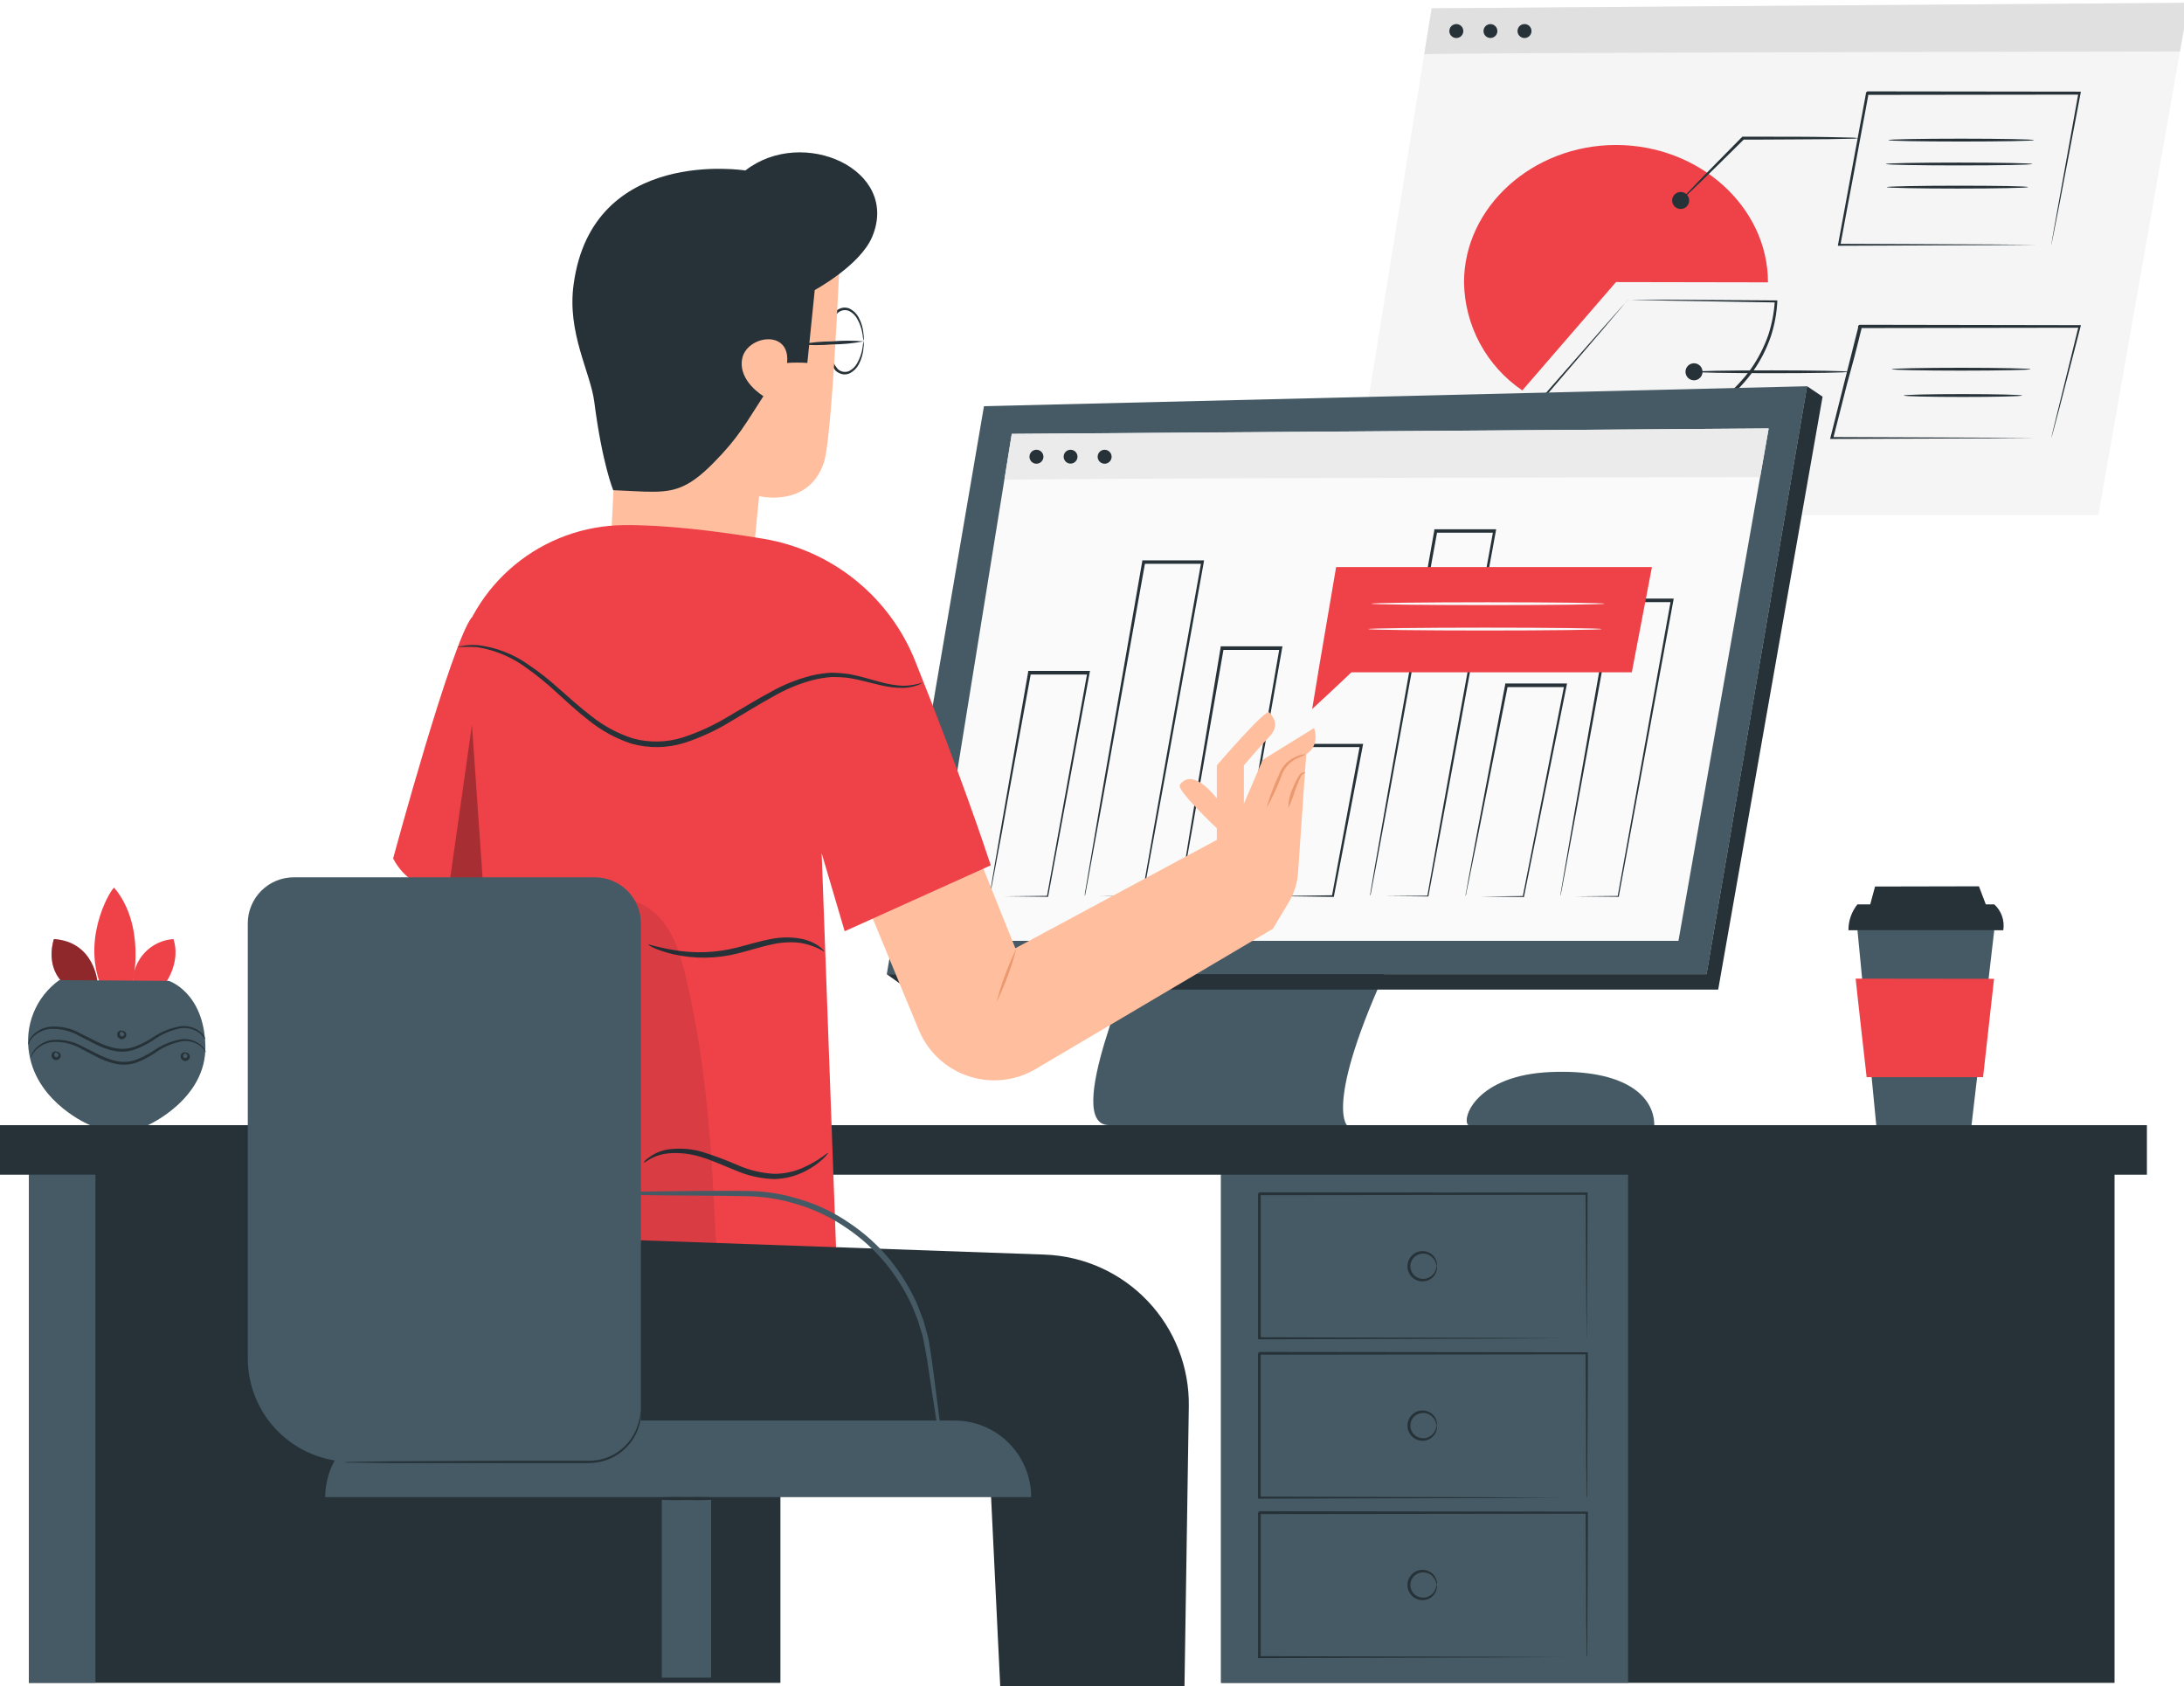 <?xml version="1.0" encoding="UTF-8" standalone="no" ?>
<!DOCTYPE svg PUBLIC "-//W3C//DTD SVG 1.1//EN" "http://www.w3.org/Graphics/SVG/1.1/DTD/svg11.dtd">
<svg xmlns="http://www.w3.org/2000/svg" xmlns:xlink="http://www.w3.org/1999/xlink" version="1.1" width="452" height="349" viewBox="0 0 452 349" xml:space="preserve">
<desc>Created with Fabric.js 3.6.3</desc>
<defs>
</defs>
<g transform="matrix(1 0 0 1 226.5 135)"  >
<g style=""   >
		<g transform="matrix(1 0 0 1 96.46 92.93)"  >
<path style="stroke: none; stroke-width: 1; stroke-dasharray: none; stroke-linecap: butt; stroke-dashoffset: 0; stroke-linejoin: miter; stroke-miterlimit: 4; fill: rgb(69,90,100); fill-rule: nonzero; opacity: 1;"  transform=" translate(-322.96, -307.94)" d="M 303.834 312.856 C 302.469 311.343 305.687 302.508 320.959 301.883 C 336.23 301.257 342.348 306.818 342.37 312.856 C 342.382 315.528 303.834 312.856 303.834 312.856 Z" stroke-linecap="round" />
</g>
		<g transform="matrix(1 0 0 1 139.64 -81.4)"  >
<path style="stroke: none; stroke-width: 1; stroke-dasharray: none; stroke-linecap: butt; stroke-dashoffset: 0; stroke-linejoin: miter; stroke-miterlimit: 4; fill: rgb(245,245,245); fill-rule: nonzero; opacity: 1;"  transform=" translate(-366.14, -133.6)" d="M 296.295 81.706 L 279.329 186.626 H 434.271 L 452.942 80.58 L 296.295 81.706 Z" stroke-linecap="round" />
</g>
		<g transform="matrix(1 0 0 1 147.35 -129.08)"  >
<path style="stroke: none; stroke-width: 1; stroke-dasharray: none; stroke-linecap: butt; stroke-dashoffset: 0; stroke-linejoin: miter; stroke-miterlimit: 4; fill: rgb(224,224,224); fill-rule: nonzero; opacity: 1;"  transform=" translate(-373.85, -85.92)" d="M 294.748 91.246 C 294.817 90.882 451.168 90.654 451.168 90.654 L 452.942 80.58 L 296.295 81.717 L 294.748 91.269" stroke-linecap="round" />
</g>
		<g transform="matrix(1 0 0 1 74.9 -128.57)"  >
<path style="stroke: none; stroke-width: 1; stroke-dasharray: none; stroke-linecap: butt; stroke-dashoffset: 0; stroke-linejoin: miter; stroke-miterlimit: 4; fill: rgb(38,50,56); fill-rule: nonzero; opacity: 1;"  transform=" translate(-301.4, -86.44)" d="M 302.845 86.424 C 302.847 86.711 302.764 86.991 302.607 87.23 C 302.45 87.469 302.225 87.656 301.961 87.767 C 301.697 87.878 301.407 87.908 301.126 87.854 C 300.845 87.799 300.587 87.662 300.383 87.461 C 300.18 87.26 300.042 87.002 299.985 86.722 C 299.928 86.441 299.956 86.15 300.065 85.886 C 300.174 85.621 300.359 85.395 300.597 85.236 C 300.835 85.077 301.114 84.992 301.401 84.992 C 301.59 84.99 301.777 85.026 301.952 85.097 C 302.127 85.169 302.287 85.274 302.421 85.407 C 302.555 85.54 302.662 85.699 302.734 85.874 C 302.807 86.048 302.845 86.235 302.845 86.424 Z" stroke-linecap="round" />
</g>
		<g transform="matrix(1 0 0 1 81.96 -128.58)"  >
<path style="stroke: none; stroke-width: 1; stroke-dasharray: none; stroke-linecap: butt; stroke-dashoffset: 0; stroke-linejoin: miter; stroke-miterlimit: 4; fill: rgb(38,50,56); fill-rule: nonzero; opacity: 1;"  transform=" translate(-308.46, -86.42)" d="M 309.895 86.424 C 309.895 86.708 309.811 86.985 309.653 87.221 C 309.496 87.456 309.272 87.64 309.01 87.748 C 308.748 87.857 308.46 87.885 308.182 87.83 C 307.904 87.774 307.649 87.638 307.449 87.438 C 307.248 87.237 307.112 86.982 307.057 86.704 C 307.001 86.426 307.03 86.138 307.138 85.876 C 307.247 85.614 307.43 85.391 307.666 85.233 C 307.902 85.076 308.179 84.992 308.462 84.992 C 308.842 84.992 309.206 85.143 309.475 85.411 C 309.744 85.68 309.895 86.044 309.895 86.424 Z" stroke-linecap="round" />
</g>
		<g transform="matrix(1 0 0 1 89.01 -128.57)"  >
<path style="stroke: none; stroke-width: 1; stroke-dasharray: none; stroke-linecap: butt; stroke-dashoffset: 0; stroke-linejoin: miter; stroke-miterlimit: 4; fill: rgb(38,50,56); fill-rule: nonzero; opacity: 1;"  transform=" translate(-315.51, -86.44)" d="M 316.956 86.424 C 316.958 86.711 316.876 86.991 316.718 87.23 C 316.561 87.469 316.336 87.656 316.073 87.767 C 315.809 87.878 315.518 87.908 315.237 87.854 C 314.956 87.799 314.698 87.662 314.495 87.461 C 314.292 87.26 314.153 87.002 314.096 86.722 C 314.04 86.441 314.068 86.15 314.177 85.886 C 314.286 85.621 314.471 85.395 314.708 85.236 C 314.946 85.077 315.226 84.992 315.512 84.992 C 315.701 84.99 315.889 85.026 316.064 85.097 C 316.239 85.169 316.398 85.274 316.532 85.407 C 316.667 85.54 316.773 85.699 316.846 85.874 C 316.919 86.048 316.956 86.235 316.956 86.424 Z" stroke-linecap="round" />
</g>
		<g transform="matrix(1 0 0 1 107.95 -79.59)"  >
<path style="stroke: none; stroke-width: 1; stroke-dasharray: none; stroke-linecap: butt; stroke-dashoffset: 0; stroke-linejoin: miter; stroke-miterlimit: 4; fill: rgb(238,66,72); fill-rule: nonzero; opacity: 1;"  transform=" translate(-334.46, -135.41)" d="M 334.456 138.379 L 315.068 160.802 C 311.408 158.319 308.4 154.989 306.299 151.095 C 304.199 147.202 303.069 142.859 303.004 138.436 C 303.004 122.846 317.206 110.008 334.456 110.008 C 351.706 110.008 365.908 122.835 365.908 138.436 L 334.456 138.379 Z" stroke-linecap="round" />
</g>
		<g transform="matrix(1 0 0 1 116.12 -58.96)"  >
<path style="stroke: none; stroke-width: 1; stroke-dasharray: none; stroke-linecap: butt; stroke-dashoffset: 0; stroke-linejoin: miter; stroke-miterlimit: 4; fill: rgb(38,50,56); fill-rule: nonzero; opacity: 1;"  transform=" translate(-342.62, -156.04)" d="M 336.946 141.938 C 336.852 142.097 336.741 142.245 336.617 142.381 L 335.605 143.587 L 331.761 148.135 C 328.418 152.047 323.665 157.573 317.968 164.225 V 163.861 C 322.263 166.818 327.226 168.662 332.409 169.228 C 338.261 169.903 344.188 169.008 349.58 166.636 C 354.726 164.4 359.17 160.813 362.44 156.254 C 363.914 154.128 365.095 151.814 365.954 149.374 C 366.703 147.095 367.158 144.73 367.307 142.336 L 367.557 142.597 L 345.384 142.222 L 339.152 142.086 L 337.504 142.029 C 337.311 142.047 337.116 142.047 336.924 142.029 C 337.105 142.011 337.288 142.011 337.469 142.029 H 339.095 H 345.293 L 367.557 142.177 H 367.83 V 142.45 C 367.701 144.897 367.25 147.317 366.488 149.647 C 365.625 152.14 364.427 154.504 362.929 156.675 C 359.599 161.355 355.048 165.033 349.773 167.307 C 344.281 169.709 338.25 170.612 332.296 169.922 C 327.024 169.324 321.983 167.425 317.627 164.396 L 317.4 164.236 L 317.581 164.02 L 331.613 148.021 L 335.536 143.587 L 336.582 142.45 C 336.689 142.269 336.81 142.097 336.946 141.938 Z" stroke-linecap="round" />
</g>
		<g transform="matrix(1 0 0 1 121.33 -93.51)"  >
<path style="stroke: none; stroke-width: 1; stroke-dasharray: none; stroke-linecap: butt; stroke-dashoffset: 0; stroke-linejoin: miter; stroke-miterlimit: 4; fill: rgb(38,50,56); fill-rule: nonzero; opacity: 1;"  transform=" translate(-347.83, -121.49)" d="M 347.828 123.255 C 348.802 123.255 349.591 122.466 349.591 121.493 C 349.591 120.519 348.802 119.73 347.828 119.73 C 346.855 119.73 346.066 120.519 346.066 121.493 C 346.066 122.466 346.855 123.255 347.828 123.255 Z" stroke-linecap="round" />
</g>
		<g transform="matrix(1 0 0 1 139.72 -100.11)"  >
<path style="stroke: none; stroke-width: 1; stroke-dasharray: none; stroke-linecap: butt; stroke-dashoffset: 0; stroke-linejoin: miter; stroke-miterlimit: 4; fill: rgb(38,50,56); fill-rule: nonzero; opacity: 1;"  transform=" translate(-366.21, -114.89)" d="M 384.602 108.598 C 384.053 108.683 383.498 108.721 382.942 108.712 L 378.394 108.803 C 374.584 108.803 369.297 108.894 363.509 108.894 H 360.735 L 360.939 108.814 C 357.289 112.453 354.037 115.637 351.683 117.911 L 348.897 120.572 C 348.579 120.917 348.22 121.223 347.828 121.481 C 348.104 121.103 348.413 120.749 348.749 120.424 C 349.443 119.685 350.341 118.752 351.41 117.638 C 353.684 115.284 356.891 112.032 360.507 108.371 L 360.587 108.291 H 363.577 C 369.388 108.291 374.653 108.291 378.462 108.371 L 383.01 108.473 C 383.544 108.464 384.077 108.506 384.602 108.598 Z" stroke-linecap="round" />
</g>
		<g transform="matrix(1 0 0 1 179.01 -100.11)"  >
<path style="stroke: none; stroke-width: 1; stroke-dasharray: none; stroke-linecap: butt; stroke-dashoffset: 0; stroke-linejoin: miter; stroke-miterlimit: 4; fill: rgb(38,50,56); fill-rule: nonzero; opacity: 1;"  transform=" translate(-405.51, -114.89)" d="M 424.537 130.749 C 424.545 130.546 424.571 130.344 424.617 130.146 C 424.685 129.737 424.776 129.18 424.901 128.463 L 426.038 122.107 L 430.143 99.296 L 430.382 99.581 L 386.342 99.638 L 386.626 99.399 V 99.513 V 99.649 V 99.91 L 386.524 100.434 L 386.331 101.491 L 385.944 103.583 C 385.682 104.971 385.432 106.347 385.171 107.711 C 384.67 110.44 384.174 113.124 383.681 115.762 C 382.692 121.015 381.748 125.996 380.873 130.783 L 380.6 130.464 L 412.325 130.59 L 421.422 130.669 H 423.844 H 424.469 H 424.696 H 424.503 H 423.9 H 421.524 L 412.518 130.737 L 380.679 130.862 H 380.361 L 380.418 130.544 C 381.293 125.802 382.214 120.765 383.192 115.5 C 383.67 112.873 384.17 110.19 384.67 107.461 C 384.932 106.085 385.182 104.709 385.444 103.322 C 385.569 102.628 385.694 101.935 385.83 101.23 L 386.024 100.183 L 386.115 99.66 L 386.171 99.388 V 99.262 V 99.16 L 386.467 98.91 L 430.507 98.967 H 430.666 L 430.609 99.251 C 428.79 108.769 427.289 116.626 426.243 122.141 C 425.708 124.836 425.299 126.951 425.003 128.44 L 424.674 130.066 C 424.583 130.578 424.537 130.76 424.537 130.749 Z" stroke-linecap="round" />
</g>
		<g transform="matrix(1 0 0 1 124.09 -58.05)"  >
<path style="stroke: none; stroke-width: 1; stroke-dasharray: none; stroke-linecap: butt; stroke-dashoffset: 0; stroke-linejoin: miter; stroke-miterlimit: 4; fill: rgb(38,50,56); fill-rule: nonzero; opacity: 1;"  transform=" translate(-350.59, -156.95)" d="M 350.592 158.71 C 351.565 158.71 352.354 157.921 352.354 156.948 C 352.354 155.974 351.565 155.185 350.592 155.185 C 349.618 155.185 348.829 155.974 348.829 156.948 C 348.829 157.921 349.618 158.71 350.592 158.71 Z" stroke-linecap="round" />
</g>
		<g transform="matrix(1 0 0 1 140.09 -58.05)"  >
<path style="stroke: none; stroke-width: 1; stroke-dasharray: none; stroke-linecap: butt; stroke-dashoffset: 0; stroke-linejoin: miter; stroke-miterlimit: 4; fill: rgb(38,50,56); fill-rule: nonzero; opacity: 1;"  transform=" translate(-366.59, -156.95)" d="M 382.59 156.948 C 382.59 157.118 375.426 157.243 366.591 157.243 C 357.755 157.243 350.591 157.118 350.591 156.948 C 350.591 156.777 357.755 156.652 366.591 156.652 C 375.426 156.652 382.59 156.788 382.59 156.948 Z" stroke-linecap="round" />
</g>
		<g transform="matrix(1 0 0 1 178.21 -55.97)"  >
<path style="stroke: none; stroke-width: 1; stroke-dasharray: none; stroke-linecap: butt; stroke-dashoffset: 0; stroke-linejoin: miter; stroke-miterlimit: 4; fill: rgb(38,50,56); fill-rule: nonzero; opacity: 1;"  transform=" translate(-404.71, -159.04)" d="M 424.537 170.684 C 424.551 170.538 424.578 170.393 424.617 170.252 C 424.685 169.945 424.776 169.535 424.901 169.024 C 425.163 167.886 425.538 166.374 426.038 164.396 C 427.028 160.37 428.438 154.628 430.177 147.566 L 430.393 147.839 L 384.977 147.908 L 385.262 147.692 V 147.76 V 147.851 V 148.044 L 385.159 148.431 L 384.966 149.181 L 384.591 150.705 C 384.329 151.706 384.079 152.706 383.829 153.707 L 382.214 159.665 C 381.236 163.52 380.293 167.25 379.383 170.809 L 379.121 170.468 L 411.699 170.593 L 421.115 170.661 H 423.639 H 424.298 H 424.537 H 424.333 H 423.696 H 421.228 L 411.859 170.729 L 379.121 170.854 H 378.758 L 378.848 170.502 C 379.747 166.943 380.679 163.202 381.646 159.347 C 382.131 157.414 382.627 155.454 383.135 153.468 L 383.886 150.466 L 384.272 148.954 L 384.466 148.192 L 384.557 147.805 V 147.623 V 147.521 V 147.453 L 384.841 147.225 L 430.257 147.305 H 430.666 L 430.598 147.578 C 428.756 154.673 427.266 160.438 426.22 164.475 C 425.697 166.42 425.288 167.955 425.003 169.024 C 424.867 169.513 424.765 169.899 424.685 170.161 C 424.605 170.422 424.537 170.695 424.537 170.684 Z" stroke-linecap="round" />
</g>
		<g transform="matrix(1 0 0 1 179.39 -106)"  >
<path style="stroke: none; stroke-width: 1; stroke-dasharray: none; stroke-linecap: butt; stroke-dashoffset: 0; stroke-linejoin: miter; stroke-miterlimit: 4; fill: rgb(38,50,56); fill-rule: nonzero; opacity: 1;"  transform=" translate(-405.89, -109)" d="M 420.955 108.996 C 420.955 109.167 414.212 109.292 405.889 109.292 C 397.565 109.292 390.822 109.167 390.822 108.996 C 390.822 108.825 397.565 108.7 405.889 108.7 C 414.212 108.7 420.955 108.837 420.955 108.996 Z" stroke-linecap="round" />
</g>
		<g transform="matrix(1 0 0 1 178.95 -101.06)"  >
<path style="stroke: none; stroke-width: 1; stroke-dasharray: none; stroke-linecap: butt; stroke-dashoffset: 0; stroke-linejoin: miter; stroke-miterlimit: 4; fill: rgb(38,50,56); fill-rule: nonzero; opacity: 1;"  transform=" translate(-405.45, -113.93)" d="M 420.603 113.931 C 420.603 114.102 413.78 114.227 405.457 114.227 C 397.133 114.227 390.299 114.102 390.299 113.931 C 390.299 113.76 397.122 113.635 405.457 113.635 C 413.792 113.635 420.603 113.772 420.603 113.931 Z" stroke-linecap="round" />
</g>
		<g transform="matrix(1 0 0 1 178.6 -96.27)"  >
<path style="stroke: none; stroke-width: 1; stroke-dasharray: none; stroke-linecap: butt; stroke-dashoffset: 0; stroke-linejoin: miter; stroke-miterlimit: 4; fill: rgb(38,50,56); fill-rule: nonzero; opacity: 1;"  transform=" translate(-405.1, -118.73)" d="M 419.727 118.73 C 419.727 118.889 413.178 119.025 405.104 119.025 C 397.031 119.025 390.47 118.889 390.47 118.73 C 390.47 118.57 397.019 118.434 405.104 118.434 C 413.189 118.434 419.727 118.525 419.727 118.73 Z" stroke-linecap="round" />
</g>
		<g transform="matrix(1 0 0 1 179.39 -58.59)"  >
<path style="stroke: none; stroke-width: 1; stroke-dasharray: none; stroke-linecap: butt; stroke-dashoffset: 0; stroke-linejoin: miter; stroke-miterlimit: 4; fill: rgb(38,50,56); fill-rule: nonzero; opacity: 1;"  transform=" translate(-405.89, -156.4)" d="M 420.25 156.402 C 420.25 156.561 413.826 156.697 405.889 156.697 C 397.952 156.697 391.527 156.561 391.527 156.402 C 391.527 156.243 397.963 156.106 405.889 156.106 C 413.814 156.106 420.25 156.254 420.25 156.402 Z" stroke-linecap="round" />
</g>
		<g transform="matrix(1 0 0 1 179.75 -53.14)"  >
<path style="stroke: none; stroke-width: 1; stroke-dasharray: none; stroke-linecap: butt; stroke-dashoffset: 0; stroke-linejoin: miter; stroke-miterlimit: 4; fill: rgb(38,50,56); fill-rule: nonzero; opacity: 1;"  transform=" translate(-406.24, -161.86)" d="M 418.488 161.86 C 418.488 162.03 413.007 162.156 406.241 162.156 C 399.476 162.156 393.995 162.03 393.995 161.86 C 393.995 161.689 399.476 161.564 406.241 161.564 C 413.007 161.564 418.488 161.701 418.488 161.86 Z" stroke-linecap="round" />
</g>
		<g transform="matrix(1 0 0 1 31.16 79.49)"  >
<path style="stroke: none; stroke-width: 1; stroke-dasharray: none; stroke-linecap: butt; stroke-dashoffset: 0; stroke-linejoin: miter; stroke-miterlimit: 4; fill: rgb(69,90,100); fill-rule: nonzero; opacity: 1;"  transform=" translate(-257.66, -294.49)" d="M 235.471 276.105 C 234.925 279.3 219.756 312.867 229.547 312.867 H 278.761 C 278.761 312.867 273.678 308.091 289.063 276.105 H 235.471 Z" stroke-linecap="round" />
</g>
		<g transform="matrix(1 0 0 1 52.26 5.78)"  >
<path style="stroke: none; stroke-width: 1; stroke-dasharray: none; stroke-linecap: butt; stroke-dashoffset: 0; stroke-linejoin: miter; stroke-miterlimit: 4; fill: rgb(69,90,100); fill-rule: nonzero; opacity: 1;"  transform=" translate(-278.75, -220.78)" d="M 203.632 164.066 L 183.517 281.62 H 353.184 L 373.993 159.938 L 203.632 164.066 Z" stroke-linecap="round" />
</g>
		<g transform="matrix(1 0 0 1 52.74 6.7)"  >
<path style="stroke: none; stroke-width: 1; stroke-dasharray: none; stroke-linecap: butt; stroke-dashoffset: 0; stroke-linejoin: miter; stroke-miterlimit: 4; fill: rgb(250,250,250); fill-rule: nonzero; opacity: 1;"  transform=" translate(-279.24, -221.71)" d="M 209.398 169.797 L 192.443 274.729 H 347.374 L 366.045 168.682 L 209.398 169.797 Z" stroke-linecap="round" />
</g>
		<g transform="matrix(1 0 0 1 53.86 7.38)"  >
<path style="stroke: none; stroke-width: 1; stroke-dasharray: none; stroke-linecap: butt; stroke-dashoffset: 0; stroke-linejoin: miter; stroke-miterlimit: 4; fill: rgb(38,50,56); fill-rule: nonzero; opacity: 1;"  transform=" translate(-280.36, -222.38)" d="M 373.993 159.938 L 377.2 162.099 L 355.595 284.815 H 187.997 L 183.517 281.62 H 353.184 L 373.993 159.938 Z" stroke-linecap="round" />
</g>
		<g transform="matrix(1 0 0 1 60.45 -40.98)"  >
<path style="stroke: none; stroke-width: 1; stroke-dasharray: none; stroke-linecap: butt; stroke-dashoffset: 0; stroke-linejoin: miter; stroke-miterlimit: 4; fill: rgb(235,235,235); fill-rule: nonzero; opacity: 1;"  transform=" translate(-286.95, -174.03)" d="M 207.862 179.349 C 207.919 178.973 364.271 178.757 364.271 178.757 L 366.045 168.682 L 209.398 169.82 L 207.862 179.371" stroke-linecap="round" />
</g>
		<g transform="matrix(1 0 0 1 108.17 19.75)"  >
<path style="stroke: none; stroke-width: 1; stroke-dasharray: none; stroke-linecap: butt; stroke-dashoffset: 0; stroke-linejoin: miter; stroke-miterlimit: 4; fill: rgb(38,50,56); fill-rule: nonzero; opacity: 1;"  transform=" translate(-334.67, -234.75)" d="M 322.96 265.416 V 265.12 L 323.096 264.245 C 323.24 263.411 323.434 262.274 323.676 260.833 C 324.211 257.775 324.961 253.385 325.894 247.939 C 327.827 236.909 330.522 221.558 333.58 204.137 V 203.887 H 346.384 L 346.327 204.24 C 341.586 229.927 337.435 252.498 335.036 265.473 V 265.609 H 334.911 L 325.996 265.518 H 323.722 H 323.165 H 323.779 H 326.132 L 334.945 265.427 L 334.786 265.552 L 345.793 204.274 L 346.089 204.615 H 333.899 L 334.183 204.376 C 331.033 221.694 328.27 236.943 326.223 247.916 C 325.223 253.374 324.404 257.775 323.835 260.845 C 323.551 262.334 323.335 263.506 323.176 264.347 C 323.096 264.722 323.039 265.029 322.994 265.257 C 322.985 265.31 322.973 265.363 322.96 265.416 Z" stroke-linecap="round" />
</g>
		<g transform="matrix(1 0 0 1 87.31 28.56)"  >
<path style="stroke: none; stroke-width: 1; stroke-dasharray: none; stroke-linecap: butt; stroke-dashoffset: 0; stroke-linejoin: miter; stroke-miterlimit: 4; fill: rgb(38,50,56); fill-rule: nonzero; opacity: 1;"  transform=" translate(-313.81, -243.56)" d="M 303.311 265.416 C 303.326 265.14 303.368 264.865 303.436 264.597 C 303.538 263.994 303.686 263.187 303.868 262.164 C 304.277 259.969 304.846 256.865 305.562 253.067 C 307.052 245.187 309.133 234.225 311.509 221.694 V 221.455 H 324.313 L 324.245 221.808 C 320.652 239.626 317.422 255.466 315.421 265.507 V 265.655 H 315.273 L 306.37 265.552 H 304.095 C 303.842 265.569 303.587 265.569 303.334 265.552 H 304.175 H 306.54 L 315.319 265.45 L 315.137 265.598 C 317.115 255.546 320.231 239.695 323.733 221.853 L 324.017 222.206 H 311.759 L 312.044 221.979 C 309.576 234.396 307.416 245.266 305.858 253.078 C 305.073 256.956 304.448 260.071 303.993 262.266 L 303.481 264.756 C 303.481 265.018 303.368 265.234 303.334 265.404 L 303.311 265.416 Z" stroke-linecap="round" />
</g>
		<g transform="matrix(1 0 0 1 70.09 12.54)"  >
<path style="stroke: none; stroke-width: 1; stroke-dasharray: none; stroke-linecap: butt; stroke-dashoffset: 0; stroke-linejoin: miter; stroke-miterlimit: 4; fill: rgb(38,50,56); fill-rule: nonzero; opacity: 1;"  transform=" translate(-296.59, -227.54)" d="M 283.582 265.416 C 283.572 265.295 283.572 265.173 283.582 265.052 L 283.764 263.915 C 283.935 262.914 284.173 261.481 284.492 259.639 C 285.151 255.876 286.095 250.452 287.278 243.72 C 289.688 230.075 293.043 211.187 296.841 189.776 V 189.537 H 309.644 L 309.588 189.878 C 303.652 222.388 298.41 250.713 295.635 265.416 V 265.541 H 295.51 L 286.561 265.45 H 284.287 H 283.537 H 284.344 H 286.675 L 295.522 265.37 L 295.385 265.484 C 297.978 250.702 303.095 222.399 309.03 189.901 L 309.326 190.253 H 297.17 L 297.455 190.003 C 293.577 211.301 290.143 230.131 287.664 243.674 C 286.413 250.429 285.39 255.875 284.708 259.651 L 283.889 263.983 C 283.798 264.461 283.73 264.836 283.673 265.12 L 283.582 265.416 Z" stroke-linecap="round" />
</g>
		<g transform="matrix(1 0 0 1 46.49 34.79)"  >
<path style="stroke: none; stroke-width: 1; stroke-dasharray: none; stroke-linecap: butt; stroke-dashoffset: 0; stroke-linejoin: miter; stroke-miterlimit: 4; fill: rgb(38,50,56); fill-rule: nonzero; opacity: 1;"  transform=" translate(-272.99, -249.8)" d="M 263.887 265.416 C 263.896 265.225 263.919 265.035 263.956 264.847 C 264.035 264.404 264.126 263.847 264.24 263.142 C 264.501 261.572 264.877 259.389 265.377 256.672 C 266.366 251.043 267.742 243.231 269.323 234.202 V 233.964 H 282.115 L 282.047 234.316 C 279.693 246.597 277.578 257.649 276.077 265.461 V 265.632 H 275.918 L 267.049 265.518 L 264.649 265.416 C 264.388 265.432 264.126 265.432 263.865 265.416 H 264.729 H 267.128 L 275.861 265.302 L 275.656 265.461 C 277.112 257.649 279.17 246.574 281.444 234.282 L 281.74 234.634 H 269.562 L 269.834 234.407 C 268.152 243.333 266.707 251.054 265.65 256.615 C 265.127 259.344 264.695 261.55 264.388 263.13 C 264.24 263.847 264.126 264.438 264.035 264.881 C 263.996 265.062 263.947 265.241 263.887 265.416 Z" stroke-linecap="round" />
</g>
		<g transform="matrix(1 0 0 1 28.28 24.68)"  >
<path style="stroke: none; stroke-width: 1; stroke-dasharray: none; stroke-linecap: butt; stroke-dashoffset: 0; stroke-linejoin: miter; stroke-miterlimit: 4; fill: rgb(38,50,56); fill-rule: nonzero; opacity: 1;"  transform=" translate(-254.78, -239.68)" d="M 244.181 265.416 C 244.181 265.416 244.181 265.336 244.181 265.177 C 244.181 265.018 244.181 264.734 244.284 264.438 C 244.398 263.744 244.545 262.789 244.739 261.561 C 245.159 259.003 245.751 255.341 246.49 250.793 C 248.036 241.537 250.174 228.665 252.619 214.007 V 213.769 H 265.423 L 265.354 214.121 C 261.602 235.305 258.293 254.033 256.258 265.45 V 265.598 H 256.121 L 247.229 265.495 H 244.898 C 244.644 265.512 244.39 265.512 244.136 265.495 H 244.352 H 244.966 H 247.331 L 256.121 265.404 L 255.951 265.541 L 264.797 214.167 L 265.093 214.519 H 252.96 L 253.244 214.28 C 250.708 228.835 248.48 241.571 246.876 250.793 C 246.058 255.341 245.41 259.037 244.943 261.618 C 244.716 262.857 244.545 263.892 244.409 264.54 L 244.261 265.313 L 244.181 265.416 Z" stroke-linecap="round" />
</g>
		<g transform="matrix(1 0 0 1 10.35 15.77)"  >
<path style="stroke: none; stroke-width: 1; stroke-dasharray: none; stroke-linecap: butt; stroke-dashoffset: 0; stroke-linejoin: miter; stroke-miterlimit: 4; fill: rgb(38,50,56); fill-rule: nonzero; opacity: 1;"  transform=" translate(-236.85, -230.77)" d="M 224.51 265.416 C 224.495 265.306 224.495 265.195 224.51 265.086 C 224.51 264.836 224.601 264.506 224.669 264.085 C 224.828 263.164 225.044 261.811 225.328 260.174 C 225.908 256.762 226.761 251.771 227.807 245.607 C 229.968 233.156 232.981 215.827 236.392 196.212 V 195.973 H 249.196 L 249.139 196.325 C 243.84 225.799 239.155 251.566 236.574 265.45 V 265.575 H 236.449 L 227.523 265.484 H 225.249 H 224.703 H 225.306 H 227.637 L 236.472 265.393 L 236.324 265.518 C 238.735 251.6 243.306 225.811 248.605 196.348 L 248.889 196.689 H 236.711 L 236.995 196.451 C 233.504 215.963 230.411 233.19 228.194 245.573 C 227.057 251.759 226.158 256.728 225.522 260.185 C 225.215 261.891 224.964 263.21 224.794 264.154 C 224.703 264.586 224.646 264.927 224.589 265.188 C 224.532 265.45 224.51 265.416 224.51 265.416 Z" stroke-linecap="round" />
</g>
		<g transform="matrix(1 0 0 1 -12 -40.47)"  >
<path style="stroke: none; stroke-width: 1; stroke-dasharray: none; stroke-linecap: butt; stroke-dashoffset: 0; stroke-linejoin: miter; stroke-miterlimit: 4; fill: rgb(38,50,56); fill-rule: nonzero; opacity: 1;"  transform=" translate(-214.5, -174.54)" d="M 215.947 174.527 C 215.949 174.813 215.867 175.094 215.709 175.333 C 215.552 175.572 215.327 175.758 215.064 175.869 C 214.8 175.98 214.509 176.011 214.228 175.956 C 213.948 175.902 213.689 175.765 213.486 175.564 C 213.283 175.362 213.144 175.105 213.088 174.824 C 213.031 174.544 213.059 174.253 213.168 173.989 C 213.277 173.724 213.462 173.498 213.7 173.339 C 213.937 173.179 214.217 173.094 214.503 173.094 C 214.884 173.094 215.25 173.245 215.52 173.513 C 215.791 173.782 215.944 174.146 215.947 174.527 Z" stroke-linecap="round" />
</g>
		<g transform="matrix(1 0 0 1 -4.94 -40.48)"  >
<path style="stroke: none; stroke-width: 1; stroke-dasharray: none; stroke-linecap: butt; stroke-dashoffset: 0; stroke-linejoin: miter; stroke-miterlimit: 4; fill: rgb(38,50,56); fill-rule: nonzero; opacity: 1;"  transform=" translate(-221.56, -174.53)" d="M 221.564 175.96 C 222.356 175.96 222.997 175.318 222.997 174.527 C 222.997 173.736 222.356 173.094 221.564 173.094 C 220.773 173.094 220.132 173.736 220.132 174.527 C 220.132 175.318 220.773 175.96 221.564 175.96 Z" stroke-linecap="round" />
</g>
		<g transform="matrix(1 0 0 1 2.11 -40.47)"  >
<path style="stroke: none; stroke-width: 1; stroke-dasharray: none; stroke-linecap: butt; stroke-dashoffset: 0; stroke-linejoin: miter; stroke-miterlimit: 4; fill: rgb(38,50,56); fill-rule: nonzero; opacity: 1;"  transform=" translate(-228.61, -174.54)" d="M 230.059 174.527 C 230.061 174.814 229.978 175.094 229.82 175.334 C 229.662 175.573 229.437 175.76 229.172 175.87 C 228.908 175.981 228.617 176.011 228.336 175.955 C 228.054 175.9 227.796 175.762 227.593 175.56 C 227.391 175.357 227.253 175.099 227.198 174.817 C 227.142 174.536 227.172 174.245 227.283 173.981 C 227.393 173.716 227.58 173.491 227.819 173.333 C 228.059 173.175 228.339 173.092 228.626 173.094 C 229.005 173.097 229.368 173.249 229.636 173.517 C 229.904 173.785 230.056 174.148 230.059 174.527 Z" stroke-linecap="round" />
</g>
		<g transform="matrix(1 0 0 1 -11.3 27.23)"  >
<path style="stroke: none; stroke-width: 1; stroke-dasharray: none; stroke-linecap: butt; stroke-dashoffset: 0; stroke-linejoin: miter; stroke-miterlimit: 4; fill: rgb(38,50,56); fill-rule: nonzero; opacity: 1;"  transform=" translate(-215.2, -242.23)" d="M 204.815 265.416 C 204.815 265.416 204.815 265.12 204.94 264.54 C 205.065 263.96 205.179 263.051 205.361 261.959 C 205.759 259.685 206.316 256.353 207.01 252.271 C 208.465 243.925 210.478 232.326 212.786 219.09 V 218.851 H 225.59 L 225.522 219.204 C 222.008 238.148 218.881 254.954 216.936 265.461 V 265.609 H 216.8 L 207.896 265.507 H 205.622 C 205.365 265.523 205.107 265.523 204.849 265.507 H 205.076 H 205.69 H 208.056 L 216.845 265.404 L 216.664 265.552 L 225.021 219.261 L 225.306 219.602 H 213.07 L 213.355 219.363 C 210.955 232.497 208.806 244.004 207.351 252.271 C 206.577 256.376 205.963 259.685 205.52 262.004 C 205.315 263.142 205.145 264.006 205.02 264.643 L 204.883 265.336 C 204.862 265.364 204.839 265.39 204.815 265.416 Z" stroke-linecap="round" />
</g>
		<g transform="matrix(1 0 0 1 80.85 -6.75)"  >
<path style="stroke: none; stroke-width: 1; stroke-dasharray: none; stroke-linecap: butt; stroke-dashoffset: 0; stroke-linejoin: miter; stroke-miterlimit: 4; fill: rgb(238,66,72); fill-rule: nonzero; opacity: 1;"  transform=" translate(-307.36, -208.25)" d="M 337.731 219.147 H 272.825 L 276.532 197.36 H 341.893 L 337.731 219.147 Z" stroke-linecap="round" />
</g>
		<g transform="matrix(1 0 0 1 49.26 7.8)"  >
<path style="stroke: none; stroke-width: 1; stroke-dasharray: none; stroke-linecap: butt; stroke-dashoffset: 0; stroke-linejoin: miter; stroke-miterlimit: 4; fill: rgb(238,66,72); fill-rule: nonzero; opacity: 1;"  transform=" translate(-275.76, -222.8)" d="M 272.825 219.147 L 271.563 226.754 C 271.563 226.754 280.091 218.851 279.955 218.851 H 272.882" stroke-linecap="round" />
</g>
		<g transform="matrix(1 0 0 1 81.46 -10.06)"  >
<path style="stroke: none; stroke-width: 1; stroke-dasharray: none; stroke-linecap: butt; stroke-dashoffset: 0; stroke-linejoin: miter; stroke-miterlimit: 4; fill: rgb(250,250,250); fill-rule: nonzero; opacity: 1;"  transform=" translate(-307.96, -204.93)" d="M 332.102 204.933 C 332.102 205.093 321.288 205.229 307.962 205.229 C 294.635 205.229 283.81 205.093 283.81 204.933 C 283.81 204.774 294.623 204.638 307.962 204.638 C 321.3 204.638 332.102 204.774 332.102 204.933 Z" stroke-linecap="round" />
</g>
		<g transform="matrix(1 0 0 1 80.82 -4.8)"  >
<path style="stroke: none; stroke-width: 1; stroke-dasharray: none; stroke-linecap: butt; stroke-dashoffset: 0; stroke-linejoin: miter; stroke-miterlimit: 4; fill: rgb(250,250,250); fill-rule: nonzero; opacity: 1;"  transform=" translate(-307.32, -210.2)" d="M 331.465 210.198 C 331.465 210.357 320.652 210.494 307.325 210.494 C 293.998 210.494 283.173 210.357 283.173 210.198 C 283.173 210.039 293.987 209.902 307.325 209.902 C 320.663 209.902 331.465 210.028 331.465 210.198 Z" stroke-linecap="round" />
</g>
		<g transform="matrix(1 0 0 1 118.67 159.34)"  >
<path style="stroke: none; stroke-width: 1; stroke-dasharray: none; stroke-linecap: butt; stroke-dashoffset: 0; stroke-linejoin: miter; stroke-miterlimit: 4; fill: rgb(38,50,56); fill-rule: nonzero; opacity: 1;"  transform=" translate(-345.17, -374.34)" d="M 437.625 320.395 H 252.71 V 428.294 H 437.625 V 320.395 Z" stroke-linecap="round" />
</g>
		<g transform="matrix(1 0 0 1 68.33 159.34)"  >
<path style="stroke: none; stroke-width: 1; stroke-dasharray: none; stroke-linecap: butt; stroke-dashoffset: 0; stroke-linejoin: miter; stroke-miterlimit: 4; fill: rgb(69,90,100); fill-rule: nonzero; opacity: 1;"  transform=" translate(-294.83, -374.34)" d="M 336.946 320.395 H 252.71 V 428.294 H 336.946 V 320.395 Z" stroke-linecap="round" />
</g>
		<g transform="matrix(1 0 0 1 67.95 126.95)"  >
<path style="stroke: none; stroke-width: 1; stroke-dasharray: none; stroke-linecap: butt; stroke-dashoffset: 0; stroke-linejoin: miter; stroke-miterlimit: 4; fill: rgb(38,50,56); fill-rule: nonzero; opacity: 1;"  transform=" translate(-294.44, -341.95)" d="M 328.327 357.044 C 328.327 357.044 328.327 356.85 328.327 356.498 C 328.327 356.145 328.327 355.599 328.327 354.929 C 328.327 353.53 328.327 351.517 328.27 348.936 C 328.27 343.751 328.213 336.28 328.156 327.07 L 328.372 327.286 L 260.612 327.365 C 260.351 327.638 260.965 327.013 260.908 327.081 V 334.881 C 260.908 337.463 260.908 340.01 260.908 342.511 C 260.908 347.526 260.908 352.393 260.908 357.044 L 260.635 356.771 L 309.201 356.896 L 323.29 356.975 H 327.065 H 328.054 H 328.395 C 328.293 356.986 328.19 356.986 328.088 356.975 H 327.133 H 323.415 L 309.394 357.055 L 260.635 357.191 H 260.351 V 356.907 C 260.351 352.256 260.351 347.39 260.351 342.375 V 327.081 C 260.283 327.081 260.908 326.512 260.647 326.774 L 328.327 326.819 H 328.543 V 327.024 C 328.543 336.291 328.452 343.796 328.429 349.027 C 328.429 351.585 328.429 353.575 328.372 354.963 C 328.372 355.611 328.372 356.1 328.372 356.498 C 328.371 356.681 328.355 356.863 328.327 357.044 Z" stroke-linecap="round" />
</g>
		<g transform="matrix(1 0 0 1 67.85 127.07)"  >
<path style="stroke: none; stroke-width: 1; stroke-dasharray: none; stroke-linecap: butt; stroke-dashoffset: 0; stroke-linejoin: miter; stroke-miterlimit: 4; fill: rgb(38,50,56); fill-rule: nonzero; opacity: 1;"  transform=" translate(-294.35, -342.06)" d="M 297.364 342.056 C 297.364 342.056 297.296 341.806 297.159 341.386 C 296.969 340.804 296.599 340.298 296.102 339.941 C 295.743 339.682 295.326 339.516 294.887 339.458 C 294.448 339.401 294.002 339.453 293.589 339.612 C 293.089 339.798 292.658 340.133 292.354 340.571 C 292.05 341.009 291.887 341.529 291.887 342.062 C 291.887 342.595 292.05 343.116 292.354 343.554 C 292.658 343.992 293.089 344.326 293.589 344.513 C 294.003 344.665 294.448 344.715 294.886 344.657 C 295.323 344.6 295.741 344.437 296.102 344.183 C 296.599 343.826 296.969 343.32 297.159 342.739 C 297.296 342.318 297.307 342.056 297.364 342.056 C 297.421 342.056 297.455 342.318 297.364 342.796 C 297.232 343.472 296.866 344.08 296.329 344.513 C 295.923 344.843 295.439 345.063 294.923 345.153 C 294.408 345.242 293.878 345.198 293.384 345.024 C 292.77 344.809 292.238 344.409 291.861 343.878 C 291.485 343.347 291.282 342.713 291.282 342.062 C 291.282 341.412 291.485 340.777 291.861 340.246 C 292.238 339.716 292.77 339.315 293.384 339.1 C 293.877 338.928 294.406 338.884 294.921 338.971 C 295.436 339.059 295.92 339.275 296.329 339.6 C 296.867 340.036 297.234 340.649 297.364 341.329 C 297.455 341.806 297.398 342.068 297.364 342.056 Z" stroke-linecap="round" />
</g>
		<g transform="matrix(1 0 0 1 67.99 159.99)"  >
<path style="stroke: none; stroke-width: 1; stroke-dasharray: none; stroke-linecap: butt; stroke-dashoffset: 0; stroke-linejoin: miter; stroke-miterlimit: 4; fill: rgb(38,50,56); fill-rule: nonzero; opacity: 1;"  transform=" translate(-294.49, -374.98)" d="M 328.327 390.042 C 328.327 390.042 328.327 389.849 328.327 389.496 C 328.327 389.144 328.327 388.587 328.327 387.916 C 328.327 386.517 328.327 384.505 328.27 381.935 C 328.27 376.738 328.213 369.279 328.157 360.068 L 328.373 360.284 L 260.613 360.364 L 260.908 360.068 V 367.857 C 260.908 370.439 260.908 372.974 260.908 375.487 C 260.908 380.502 260.908 385.357 260.908 390.019 L 260.635 389.735 L 309.201 389.872 L 323.29 389.951 H 327.065 H 328.054 C 328.168 389.942 328.282 389.942 328.395 389.951 H 328.088 H 327.133 H 323.415 L 309.394 390.031 L 260.635 390.167 H 260.351 V 389.883 C 260.351 385.221 260.351 380.365 260.351 375.351 V 360.091 L 260.647 359.795 L 328.407 359.875 H 328.623 V 360.091 C 328.623 369.358 328.532 376.863 328.509 382.083 C 328.509 384.641 328.509 386.631 328.452 388.03 C 328.452 388.678 328.452 389.167 328.452 389.553 C 328.421 389.719 328.379 389.882 328.327 390.042 Z" stroke-linecap="round" />
</g>
		<g transform="matrix(1 0 0 1 67.85 160.05)"  >
<path style="stroke: none; stroke-width: 1; stroke-dasharray: none; stroke-linecap: butt; stroke-dashoffset: 0; stroke-linejoin: miter; stroke-miterlimit: 4; fill: rgb(38,50,56); fill-rule: nonzero; opacity: 1;"  transform=" translate(-294.35, -375.05)" d="M 297.364 375.055 C 297.364 375.055 297.296 374.794 297.159 374.373 C 296.969 373.791 296.599 373.285 296.102 372.929 C 295.741 372.675 295.323 372.512 294.886 372.455 C 294.448 372.397 294.003 372.447 293.589 372.599 C 293.089 372.785 292.658 373.12 292.354 373.558 C 292.05 373.996 291.887 374.516 291.887 375.05 C 291.887 375.583 292.05 376.103 292.354 376.541 C 292.658 376.979 293.089 377.314 293.589 377.5 C 294.001 377.657 294.447 377.71 294.885 377.654 C 295.323 377.599 295.741 377.437 296.102 377.182 C 296.602 376.823 296.973 376.313 297.159 375.726 C 297.296 375.305 297.307 375.055 297.364 375.055 C 297.421 375.055 297.455 375.317 297.364 375.783 C 297.236 376.464 296.869 377.077 296.329 377.511 C 295.922 377.84 295.437 378.058 294.922 378.145 C 294.406 378.233 293.877 378.187 293.384 378.012 C 292.77 377.797 292.238 377.396 291.861 376.865 C 291.485 376.335 291.282 375.7 291.282 375.05 C 291.282 374.399 291.485 373.764 291.861 373.234 C 292.238 372.703 292.77 372.302 293.384 372.087 C 293.878 371.914 294.408 371.869 294.923 371.959 C 295.439 372.049 295.923 372.269 296.329 372.599 C 296.869 373.034 297.236 373.647 297.364 374.327 C 297.455 374.794 297.398 375.055 297.364 375.055 Z" stroke-linecap="round" />
</g>
		<g transform="matrix(1 0 0 1 67.99 192.94)"  >
<path style="stroke: none; stroke-width: 1; stroke-dasharray: none; stroke-linecap: butt; stroke-dashoffset: 0; stroke-linejoin: miter; stroke-miterlimit: 4; fill: rgb(38,50,56); fill-rule: nonzero; opacity: 1;"  transform=" translate(-294.48, -407.93)" d="M 328.327 423.03 C 328.327 423.03 328.327 422.836 328.327 422.484 C 328.327 422.131 328.327 421.585 328.327 420.915 C 328.327 419.516 328.327 417.503 328.27 414.922 C 328.27 409.737 328.213 402.266 328.156 393.056 L 328.372 393.272 L 260.612 393.351 C 260.351 393.624 260.965 392.999 260.908 393.067 V 400.867 C 260.908 403.449 260.908 405.996 260.908 408.497 C 260.908 413.512 260.908 418.379 260.908 423.03 L 260.635 422.757 L 309.201 422.882 L 323.29 422.961 H 327.065 H 328.054 H 328.395 C 328.293 422.972 328.19 422.972 328.088 422.961 H 327.133 H 323.415 L 309.394 423.03 L 260.635 423.166 H 260.351 V 422.882 C 260.351 418.231 260.351 413.364 260.351 408.35 V 393.067 C 260.283 393.124 260.908 392.498 260.647 392.76 L 328.407 392.851 H 328.623 V 393.056 C 328.623 402.323 328.532 409.839 328.509 415.059 C 328.509 417.617 328.509 419.607 328.452 420.994 C 328.452 421.654 328.452 422.131 328.452 422.529 C 328.422 422.699 328.38 422.866 328.327 423.03 Z" stroke-linecap="round" />
</g>
		<g transform="matrix(1 0 0 1 67.85 193.04)"  >
<path style="stroke: none; stroke-width: 1; stroke-dasharray: none; stroke-linecap: butt; stroke-dashoffset: 0; stroke-linejoin: miter; stroke-miterlimit: 4; fill: rgb(38,50,56); fill-rule: nonzero; opacity: 1;"  transform=" translate(-294.35, -408.05)" d="M 297.364 408.043 C 297.364 408.043 297.296 407.792 297.159 407.372 C 296.969 406.79 296.599 406.284 296.102 405.928 C 295.742 405.671 295.324 405.506 294.886 405.449 C 294.448 405.391 294.002 405.442 293.589 405.598 C 293.089 405.784 292.658 406.119 292.354 406.557 C 292.05 406.995 291.887 407.515 291.887 408.048 C 291.887 408.581 292.05 409.102 292.354 409.54 C 292.658 409.978 293.089 410.312 293.589 410.499 C 294.002 410.654 294.448 410.705 294.886 410.648 C 295.324 410.59 295.742 410.426 296.102 410.169 C 296.599 409.812 296.969 409.306 297.159 408.725 C 297.296 408.304 297.307 408.043 297.364 408.043 C 297.421 408.043 297.455 408.304 297.364 408.782 C 297.231 409.461 296.865 410.072 296.329 410.51 C 295.92 410.835 295.436 411.052 294.921 411.139 C 294.406 411.227 293.877 411.183 293.384 411.01 C 292.77 410.795 292.238 410.395 291.861 409.864 C 291.485 409.334 291.282 408.699 291.282 408.048 C 291.282 407.398 291.485 406.763 291.861 406.232 C 292.238 405.702 292.77 405.301 293.384 405.086 C 293.877 404.914 294.406 404.87 294.921 404.957 C 295.436 405.045 295.92 405.261 296.329 405.586 C 296.867 406.022 297.234 406.635 297.364 407.315 C 297.455 407.792 297.398 408.054 297.364 408.043 Z" stroke-linecap="round" />
</g>
		<g transform="matrix(1 0 0 1 -142.76 159.34)"  >
<path style="stroke: none; stroke-width: 1; stroke-dasharray: none; stroke-linecap: butt; stroke-dashoffset: 0; stroke-linejoin: miter; stroke-miterlimit: 4; fill: rgb(38,50,56); fill-rule: nonzero; opacity: 1;"  transform=" translate(-83.74, -374.34)" d="M 161.514 320.395 H 5.97 V 428.294 H 161.514 V 320.395 Z" stroke-linecap="round" />
</g>
		<g transform="matrix(1 0 0 1 -4.34 103)"  >
<path style="stroke: none; stroke-width: 1; stroke-dasharray: none; stroke-linecap: butt; stroke-dashoffset: 0; stroke-linejoin: miter; stroke-miterlimit: 4; fill: rgb(38,50,56); fill-rule: nonzero; opacity: 1;"  transform=" translate(-222.16, -318)" d="M 444.323 312.867 H 0 V 323.124 H 444.323 V 312.867 Z" stroke-linecap="round" />
</g>
		<g transform="matrix(1 0 0 1 -213.64 160.7)"  >
<path style="stroke: none; stroke-width: 1; stroke-dasharray: none; stroke-linecap: butt; stroke-dashoffset: 0; stroke-linejoin: miter; stroke-miterlimit: 4; fill: rgb(69,90,100); fill-rule: nonzero; opacity: 1;"  transform=" translate(-12.86, -375.71)" d="M 19.752 323.124 H 5.97 V 428.294 H 19.752 V 323.124 Z" stroke-linecap="round" />
</g>
		<g transform="matrix(1 0 0 1 -51.76 -64.43)"  >
<path style="stroke: none; stroke-width: 1; stroke-dasharray: none; stroke-linecap: butt; stroke-dashoffset: 0; stroke-linejoin: miter; stroke-miterlimit: 4; fill: rgb(38,50,56); fill-rule: nonzero; opacity: 1;"  transform=" translate(-174.74, -150.56)" d="M 178.718 150.568 C 178.627 150.137 178.562 149.7 178.525 149.261 C 178.36 148.092 177.974 146.965 177.388 145.94 C 177.008 145.254 176.43 144.699 175.728 144.348 C 175.332 144.179 174.895 144.13 174.472 144.209 C 174.049 144.288 173.659 144.491 173.351 144.792 C 172.034 146.427 171.316 148.463 171.316 150.563 C 171.316 152.662 172.034 154.699 173.351 156.334 C 173.658 156.637 174.047 156.842 174.47 156.923 C 174.894 157.004 175.331 156.957 175.728 156.788 C 176.428 156.43 177.006 155.872 177.388 155.185 C 177.974 154.16 178.36 153.033 178.525 151.865 C 178.562 151.429 178.626 150.996 178.718 150.568 C 178.792 151.009 178.792 151.458 178.718 151.899 C 178.642 153.123 178.305 154.318 177.729 155.401 C 177.318 156.182 176.68 156.821 175.898 157.232 C 175.435 157.454 174.916 157.529 174.409 157.448 C 173.879 157.344 173.386 157.105 172.976 156.754 C 171.508 155.027 170.702 152.835 170.702 150.568 C 170.702 148.302 171.508 146.109 172.976 144.383 C 173.382 144.024 173.877 143.781 174.409 143.678 C 174.916 143.602 175.434 143.677 175.898 143.894 C 176.68 144.305 177.318 144.943 177.729 145.724 C 178.307 146.811 178.644 148.009 178.718 149.238 C 178.791 149.678 178.791 150.128 178.718 150.568 Z" stroke-linecap="round" />
</g>
		<g transform="matrix(1 0 0 1 -76.25 -54.39)"  >
<path style="stroke: none; stroke-width: 1; stroke-dasharray: none; stroke-linecap: butt; stroke-dashoffset: 0; stroke-linejoin: miter; stroke-miterlimit: 4; fill: rgb(255,190,157); fill-rule: nonzero; opacity: 1;"  transform=" translate(-150.25, -160.61)" d="M 129.63 128.338 L 126.218 196.473 L 155.487 199.225 L 157.102 182.68 C 157.102 182.68 167.336 185.227 170.52 175.71 C 172.51 169.626 174.284 121.993 174.284 121.993 L 129.63 128.338 Z" stroke-linecap="round" />
</g>
		<g transform="matrix(1 0 0 1 -76.49 -68.35)"  >
<path style="stroke: none; stroke-width: 1; stroke-dasharray: none; stroke-linecap: butt; stroke-dashoffset: 0; stroke-linejoin: miter; stroke-miterlimit: 4; fill: rgb(38,50,56); fill-rule: nonzero; opacity: 1;"  transform=" translate(-150.01, -146.65)" d="M 180.504 129.02 C 178.013 134.945 168.621 140.027 168.621 140.027 L 167.086 155.117 C 165.689 155.02 164.287 155.02 162.89 155.117 C 163.64 148.033 154.532 149.431 153.6 154.241 C 152.713 158.881 158 161.985 158 161.985 C 154.35 167.579 152.872 170.536 147.687 175.778 C 142.092 181.463 139.079 181.918 133.291 181.748 L 126.912 181.452 C 126.912 181.452 124.638 176.005 122.989 163.145 C 122.182 156.959 117.304 148.851 118.725 138.788 C 122.637 110.213 154.259 115.284 154.259 115.284 C 166.131 106.051 186.371 115.091 180.504 129.02 Z" stroke-linecap="round" />
</g>
		<g transform="matrix(1 0 0 1 -54.34 -64.03)"  >
<path style="stroke: none; stroke-width: 1; stroke-dasharray: none; stroke-linecap: butt; stroke-dashoffset: 0; stroke-linejoin: miter; stroke-miterlimit: 4; fill: rgb(38,50,56); fill-rule: nonzero; opacity: 1;"  transform=" translate(-172.16, -150.97)" d="M 178.718 150.648 C 176.56 151.064 174.367 151.277 172.169 151.285 C 169.982 151.479 167.783 151.479 165.596 151.285 C 167.752 150.876 169.941 150.666 172.135 150.659 C 174.325 150.465 176.528 150.461 178.718 150.648 Z" stroke-linecap="round" />
</g>
		<g transform="matrix(1 0 0 1 -1.99 50.49)"  >
<path style="stroke: none; stroke-width: 1; stroke-dasharray: none; stroke-linecap: butt; stroke-dashoffset: 0; stroke-linejoin: miter; stroke-miterlimit: 4; fill: rgb(255,190,157); fill-rule: nonzero; opacity: 1;"  transform=" translate(-224.51, -265.5)" d="M 271.961 230.689 L 261.329 237.273 L 257.429 246.369 V 238.41 C 257.429 238.41 260.317 234.998 262.682 232.508 C 265.047 230.018 263.353 228.289 262.682 227.437 C 262.011 226.584 251.834 238.41 251.834 238.41 V 245.232 C 247.092 239.399 244.898 241.4 244.17 242.458 C 243.442 243.515 251.834 251.429 251.834 251.429 V 253.84 L 210.137 276.264 L 199.164 248.973 L 176.751 260.742 L 190.135 293.138 C 191.058 295.38 192.452 297.396 194.223 299.051 C 195.994 300.706 198.1 301.96 200.398 302.729 C 202.697 303.498 205.134 303.764 207.544 303.508 C 209.954 303.252 212.281 302.48 214.367 301.246 L 263.433 272.238 L 266.696 266.792 C 267.829 264.915 268.496 262.793 268.641 260.606 L 270.335 236.101 C 273.314 234.236 271.961 230.689 271.961 230.689 Z" stroke-linecap="round" />
</g>
		<g transform="matrix(1 0 0 1 -18.21 66.86)"  >
<path style="stroke: none; stroke-width: 1; stroke-dasharray: none; stroke-linecap: butt; stroke-dashoffset: 0; stroke-linejoin: miter; stroke-miterlimit: 4; fill: rgb(235,153,110); fill-rule: nonzero; opacity: 1;"  transform=" translate(-208.28, -281.86)" d="M 210.341 276.298 C 209.351 280.135 207.971 283.861 206.225 287.419 C 207.229 283.586 208.608 279.861 210.341 276.298 Z" stroke-linecap="round" />
</g>
		<g transform="matrix(1 0 0 1 39.72 26.67)"  >
<path style="stroke: none; stroke-width: 1; stroke-dasharray: none; stroke-linecap: butt; stroke-dashoffset: 0; stroke-linejoin: miter; stroke-miterlimit: 4; fill: rgb(235,153,110); fill-rule: nonzero; opacity: 1;"  transform=" translate(-266.22, -241.67)" d="M 270.335 236.101 C 269.707 236.425 269.061 236.713 268.402 236.966 C 267.649 237.322 266.978 237.829 266.428 238.455 C 265.879 239.08 265.463 239.812 265.207 240.604 C 264.357 242.894 263.322 245.111 262.114 247.234 C 262.78 244.895 263.632 242.614 264.661 240.411 C 264.993 239.48 265.52 238.631 266.207 237.921 C 266.796 237.373 267.478 236.934 268.22 236.624 C 268.876 236.291 269.599 236.112 270.335 236.101 Z" stroke-linecap="round" />
</g>
		<g transform="matrix(1 0 0 1 41.91 28.54)"  >
<path style="stroke: none; stroke-width: 1; stroke-dasharray: none; stroke-linecap: butt; stroke-dashoffset: 0; stroke-linejoin: miter; stroke-miterlimit: 4; fill: rgb(235,153,110); fill-rule: nonzero; opacity: 1;"  transform=" translate(-268.41, -243.54)" d="M 270.176 239.979 C 269.991 240.004 269.815 240.07 269.659 240.172 C 269.504 240.274 269.373 240.41 269.277 240.57 C 268.948 241.207 268.527 242.207 268.14 243.276 C 267.713 244.629 267.212 245.958 266.639 247.256 C 266.641 245.805 266.963 244.372 267.583 243.06 C 267.95 242.103 268.419 241.188 268.982 240.331 C 269.085 240.189 269.217 240.07 269.37 239.984 C 269.523 239.897 269.693 239.845 269.869 239.831 C 270.085 239.831 270.187 239.945 270.176 239.979 Z" stroke-linecap="round" />
</g>
		<g transform="matrix(1 0 0 1 -77.81 48.84)"  >
<path style="stroke: none; stroke-width: 1; stroke-dasharray: none; stroke-linecap: butt; stroke-dashoffset: 0; stroke-linejoin: miter; stroke-miterlimit: 4; fill: rgb(238,66,72); fill-rule: nonzero; opacity: 1;"  transform=" translate(-148.69, -263.83)" d="M 170.054 256.592 L 174.818 272.727 L 205.054 259.082 C 203.917 255.671 198.959 240.65 189.396 216.771 C 186.777 210.223 182.518 204.46 177.027 200.035 C 171.537 195.61 165 192.672 158.046 191.504 C 148.153 189.855 137.385 188.57 129.095 188.673 C 120.866 188.749 112.911 191.648 106.562 196.884 C 100.212 202.12 95.852 209.377 94.209 217.441 C 91.65 230.12 96.131 238.501 93.243 266.246 L 92.321 336.03 L 173.056 338.998 L 170.054 256.592 Z" stroke-linecap="round" />
</g>
		<g transform="matrix(1 0 0 1 -136.99 21.62)"  >
<path style="stroke: none; stroke-width: 1; stroke-dasharray: none; stroke-linecap: butt; stroke-dashoffset: 0; stroke-linejoin: miter; stroke-miterlimit: 4; fill: rgb(238,66,72); fill-rule: nonzero; opacity: 1;"  transform=" translate(-89.51, -236.62)" d="M 96.995 265.507 C 96.995 265.507 85.772 266.166 81.36 257.672 C 81.36 257.672 93.447 212.984 97.666 207.719 L 96.995 265.507 Z" stroke-linecap="round" />
</g>
		<g transform="matrix(1 0 0 1 -83.7 9.06)"  >
<path style="stroke: none; stroke-width: 1; stroke-dasharray: none; stroke-linecap: butt; stroke-dashoffset: 0; stroke-linejoin: miter; stroke-miterlimit: 4; fill: rgb(38,50,56); fill-rule: nonzero; opacity: 1;"  transform=" translate(-142.8, -224.06)" d="M 190.92 221.273 C 190.631 221.497 190.308 221.673 189.964 221.797 C 188.975 222.156 187.935 222.351 186.883 222.376 C 185.23 222.368 183.584 222.158 181.982 221.751 C 180.117 221.33 178.036 220.705 175.705 220.318 C 174.49 220.172 173.267 220.107 172.044 220.125 C 170.72 220.23 169.408 220.447 168.121 220.773 C 165.266 221.549 162.524 222.696 159.968 224.184 C 157.204 225.685 154.396 227.459 151.405 229.21 C 148.337 231.115 145.049 232.642 141.615 233.759 C 138.086 234.852 134.317 234.911 130.755 233.929 C 127.525 232.884 124.515 231.254 121.875 229.119 C 119.339 227.152 117.133 225.083 115.052 223.195 C 113.154 221.426 111.141 219.785 109.025 218.283 C 106.014 216.032 102.503 214.542 98.791 213.939 C 97.421 213.862 96.046 213.862 94.675 213.939 C 95.01 213.803 95.362 213.711 95.721 213.666 C 96.751 213.502 97.796 213.453 98.837 213.518 C 102.67 213.963 106.326 215.38 109.458 217.635 C 111.642 219.109 113.717 220.739 115.666 222.513 C 117.781 224.378 120.01 226.402 122.489 228.289 C 125.037 230.309 127.931 231.849 131.028 232.838 C 134.389 233.743 137.938 233.676 141.262 232.644 C 144.602 231.553 147.804 230.076 150.803 228.244 C 153.77 226.527 156.602 224.753 159.422 223.252 C 162.074 221.745 164.915 220.598 167.87 219.841 C 169.222 219.517 170.6 219.312 171.987 219.227 C 173.269 219.24 174.549 219.339 175.819 219.522 C 178.23 219.977 180.288 220.659 182.118 221.137 C 183.663 221.582 185.254 221.849 186.86 221.933 C 188.239 221.925 189.609 221.703 190.92 221.273 Z" stroke-linecap="round" />
</g>
		<g transform="matrix(1 0 0 1 -74.13 61.11)"  >
<path style="stroke: none; stroke-width: 1; stroke-dasharray: none; stroke-linecap: butt; stroke-dashoffset: 0; stroke-linejoin: miter; stroke-miterlimit: 4; fill: rgb(38,50,56); fill-rule: nonzero; opacity: 1;"  transform=" translate(-152.37, -276.11)" d="M 170.588 276.957 C 169.047 276.039 167.345 275.422 165.574 275.138 C 163.644 274.91 161.69 275.018 159.797 275.456 C 157.637 275.888 155.306 276.673 152.747 277.31 C 148.357 278.439 143.76 278.501 139.341 277.492 C 135.929 276.696 134.099 275.616 134.155 275.502 C 134.212 275.388 136.191 276.105 139.511 276.639 C 143.817 277.372 148.228 277.198 152.463 276.127 C 154.953 275.502 157.33 274.74 159.592 274.342 C 161.609 273.934 163.685 273.911 165.71 274.274 C 167.081 274.518 168.384 275.053 169.531 275.843 C 170.327 276.468 170.645 276.912 170.588 276.957 Z" stroke-linecap="round" />
</g>
		<g transform="matrix(1 0 0 1 -74.17 105.88)"  >
<path style="stroke: none; stroke-width: 1; stroke-dasharray: none; stroke-linecap: butt; stroke-dashoffset: 0; stroke-linejoin: miter; stroke-miterlimit: 4; fill: rgb(38,50,56); fill-rule: nonzero; opacity: 1;"  transform=" translate(-152.33, -320.88)" d="M 171.407 318.621 C 171.407 318.621 171.1 319.133 170.338 319.849 C 169.238 320.855 168.006 321.708 166.677 322.385 C 164.682 323.42 162.476 323.98 160.229 324.022 C 157.487 323.947 154.784 323.345 152.269 322.248 C 149.62 321.213 147.198 320.054 144.912 319.405 C 142.892 318.788 140.777 318.542 138.67 318.678 C 137.262 318.762 135.889 319.15 134.644 319.815 C 133.757 320.304 133.348 320.702 133.269 320.622 C 133.189 320.543 133.541 320.065 134.406 319.485 C 135.638 318.592 137.079 318.028 138.59 317.848 C 140.808 317.589 143.056 317.762 145.208 318.359 C 147.76 319.152 150.265 320.086 152.713 321.157 C 155.084 322.194 157.622 322.799 160.206 322.942 C 162.305 322.951 164.38 322.505 166.29 321.634 C 169.644 320.122 171.293 318.45 171.407 318.621 Z" stroke-linecap="round" />
</g>
		<g transform="matrix(1 0 0 1 -110.44 86.83)"  >
<path style="stroke: none; stroke-width: 1; stroke-dasharray: none; stroke-linecap: butt; stroke-dashoffset: 0; stroke-linejoin: miter; stroke-miterlimit: 4; fill: rgb(0,0,0); fill-rule: nonzero; opacity: 0.09;"  transform=" translate(-116.06, -301.84)" d="M 83.85 266.291 C 94.425 268.452 105.284 266.291 116.053 265.632 C 122.591 265.245 129.834 264.495 134.997 268.554 C 139.09 271.738 140.682 277.094 141.922 282.143 C 146.47 301.405 147.255 318.609 148.267 338.361 L 95.96 337.224 L 83.85 266.291 Z" stroke-linecap="round" />
</g>
		<g transform="matrix(1 0 0 1 -130.01 31.34)"  >
<path style="stroke: none; stroke-width: 1; stroke-dasharray: none; stroke-linecap: butt; stroke-dashoffset: 0; stroke-linejoin: miter; stroke-miterlimit: 4; fill: rgb(0,0,0); fill-rule: nonzero; opacity: 0.3;"  transform=" translate(-96.48, -246.34)" d="M 97.666 230.029 L 99.929 262.641 H 93.038 L 97.666 230.029 Z" stroke-linecap="round" />
</g>
		<g transform="matrix(1 0 0 1 -47.3 167.99)"  >
<path style="stroke: none; stroke-width: 1; stroke-dasharray: none; stroke-linecap: butt; stroke-dashoffset: 0; stroke-linejoin: miter; stroke-miterlimit: 4; fill: rgb(38,50,56); fill-rule: nonzero; opacity: 1;"  transform=" translate(-179.2, -382.99)" d="M 112.357 335.984 L 216.175 339.657 C 224.276 339.942 231.943 343.394 237.526 349.271 C 243.11 355.148 246.165 362.981 246.035 371.087 L 245.125 430 H 207.055 L 204.599 379.206 L 112.357 376.772 V 335.984 Z" stroke-linecap="round" />
</g>
		<g transform="matrix(1 0 0 1 -84.43 193.54)"  >
<path style="stroke: none; stroke-width: 1; stroke-dasharray: none; stroke-linecap: butt; stroke-dashoffset: 0; stroke-linejoin: miter; stroke-miterlimit: 4; fill: rgb(69,90,100); fill-rule: nonzero; opacity: 1;"  transform=" translate(-142.07, -408.54)" d="M 147.175 389.849 H 136.964 V 427.225 H 147.175 V 389.849 Z" stroke-linecap="round" />
</g>
		<g transform="matrix(1 0 0 1 -134.54 107.05)"  >
<path style="stroke: none; stroke-width: 1; stroke-dasharray: none; stroke-linecap: butt; stroke-dashoffset: 0; stroke-linejoin: miter; stroke-miterlimit: 4; fill: rgb(69,90,100); fill-rule: nonzero; opacity: 1;"  transform=" translate(-91.96, -322.05)" d="M 51.283 271.101 V 361.16 C 51.286 366.831 53.541 372.268 57.552 376.277 C 61.563 380.285 67.002 382.537 72.672 382.537 H 132.643 V 271.101 C 132.64 268.573 131.634 266.149 129.845 264.363 C 128.056 262.576 125.631 261.572 123.103 261.572 H 60.812 C 58.285 261.572 55.861 262.576 54.074 264.363 C 52.287 266.15 51.283 268.574 51.283 271.101 Z" stroke-linecap="round" />
</g>
		<g transform="matrix(1 0 0 1 -86.14 166.93)"  >
<path style="stroke: none; stroke-width: 1; stroke-dasharray: none; stroke-linecap: butt; stroke-dashoffset: 0; stroke-linejoin: miter; stroke-miterlimit: 4; fill: rgb(69,90,100); fill-rule: nonzero; opacity: 1;"  transform=" translate(-140.36, -381.92)" d="M 213.355 389.849 H 67.305 C 67.323 385.639 69.008 381.607 71.992 378.636 C 74.975 375.666 79.014 373.998 83.225 373.998 H 197.56 C 201.764 373.998 205.796 375.668 208.769 378.64 C 211.741 381.613 213.411 385.645 213.411 389.849 H 213.355 Z" stroke-linecap="round" />
</g>
		<g transform="matrix(1 0 0 1 -124.54 162.35)"  >
<path style="stroke: none; stroke-width: 1; stroke-dasharray: none; stroke-linecap: butt; stroke-dashoffset: 0; stroke-linejoin: miter; stroke-miterlimit: 4; fill: rgb(38,50,56); fill-rule: nonzero; opacity: 1;"  transform=" translate(-101.96, -377.35)" d="M 132.643 371.894 C 132.709 372.784 132.633 373.678 132.416 374.544 C 131.926 376.571 130.859 378.413 129.343 379.846 C 127.827 381.279 125.928 382.242 123.876 382.617 C 122.948 382.768 122.008 382.832 121.067 382.81 H 118.122 H 105 H 81.121 L 73.9 382.719 H 71.933 C 71.704 382.726 71.474 382.704 71.251 382.651 C 71.477 382.615 71.705 382.596 71.933 382.594 L 73.9 382.537 L 81.121 382.435 L 105 382.321 H 121.067 C 121.98 382.356 122.894 382.303 123.796 382.162 C 125.393 381.886 126.901 381.236 128.197 380.263 C 130.12 378.842 131.51 376.815 132.143 374.509 C 132.62 372.849 132.563 371.883 132.643 371.894 Z" stroke-linecap="round" />
</g>
		<g transform="matrix(1 0 0 1 -84.44 175.15)"  >
<path style="stroke: none; stroke-width: 1; stroke-dasharray: none; stroke-linecap: butt; stroke-dashoffset: 0; stroke-linejoin: miter; stroke-miterlimit: 4; fill: rgb(38,50,56); fill-rule: nonzero; opacity: 1;"  transform=" translate(-142.06, -390.16)" d="M 151.019 390.156 C 148.046 390.456 145.056 390.554 142.07 390.452 C 139.08 390.555 136.086 390.456 133.109 390.156 C 136.086 389.863 139.08 389.764 142.07 389.86 C 145.056 389.764 148.045 389.863 151.019 390.156 Z" stroke-linecap="round" />
</g>
		<g transform="matrix(1 0 0 1 -68.21 139.89)"  >
<path style="stroke: none; stroke-width: 1; stroke-dasharray: none; stroke-linecap: butt; stroke-dashoffset: 0; stroke-linejoin: miter; stroke-miterlimit: 4; fill: rgb(69,90,100); fill-rule: nonzero; opacity: 1;"  transform=" translate(-158.29, -354.89)" d="M 195.457 383.333 C 195.315 382.968 195.224 382.586 195.184 382.196 C 195.036 381.457 194.843 380.388 194.615 379.001 C 194.149 376.215 193.478 372.178 192.75 367.221 C 192.341 364.742 192.011 361.979 191.465 359.102 C 191.318 358.385 191.181 357.658 191.033 356.907 C 190.885 356.157 190.601 355.452 190.385 354.701 C 190.271 354.337 190.169 353.951 190.055 353.564 C 189.942 353.177 189.771 352.825 189.623 352.427 C 189.316 351.676 189.043 350.915 188.714 350.153 C 187.27 347.039 185.444 344.117 183.278 341.454 C 180.913 338.625 178.161 336.145 175.102 334.085 C 172.058 332.002 168.714 330.391 165.187 329.31 C 161.913 328.27 158.511 327.689 155.078 327.581 C 148.46 327.433 142.433 327.468 137.408 327.399 C 132.382 327.331 128.311 327.274 125.491 327.206 C 124.081 327.206 122.989 327.138 122.239 327.092 C 121.856 327.104 121.474 327.066 121.101 326.979 C 121.473 326.883 121.855 326.841 122.239 326.853 L 125.491 326.74 C 128.299 326.672 132.382 326.615 137.408 326.558 C 142.433 326.501 148.426 326.399 155.112 326.49 C 158.652 326.565 162.163 327.143 165.539 328.207 C 169.185 329.298 172.638 330.951 175.773 333.108 C 178.932 335.222 181.767 337.784 184.188 340.715 C 186.404 343.468 188.265 346.49 189.726 349.709 C 190.055 350.482 190.328 351.278 190.635 352.04 C 190.772 352.427 190.92 352.802 191.067 353.177 C 191.215 353.553 191.283 353.951 191.397 354.314 C 191.613 355.088 191.818 355.838 192.023 356.589 C 192.227 357.339 192.307 358.101 192.443 358.863 C 192.955 361.808 193.228 364.548 193.58 367.027 C 194.229 372.019 194.717 376.067 195.07 378.865 C 195.229 380.263 195.354 381.355 195.422 382.094 C 195.496 382.503 195.508 382.921 195.457 383.333 Z" stroke-linecap="round" />
</g>
		<g transform="matrix(1 0 0 1 -211.08 63.79)"  >
<path style="stroke: none; stroke-width: 1; stroke-dasharray: none; stroke-linecap: butt; stroke-dashoffset: 0; stroke-linejoin: miter; stroke-miterlimit: 4; fill: rgb(238,66,72); fill-rule: nonzero; opacity: 1;"  transform=" translate(-15.42, -278.79)" d="M 11.155 274.353 C 11.155 274.353 9.313 279.505 12.838 283.234 H 20.172 C 20.172 283.234 19.524 274.911 11.155 274.353 Z" stroke-linecap="round" />
</g>
		<g transform="matrix(1 0 0 1 -211.08 63.79)"  >
<path style="stroke: none; stroke-width: 1; stroke-dasharray: none; stroke-linecap: butt; stroke-dashoffset: 0; stroke-linejoin: miter; stroke-miterlimit: 4; fill: rgb(0,0,0); fill-rule: nonzero; opacity: 0.4;"  transform=" translate(-15.42, -278.79)" d="M 11.155 274.353 C 11.155 274.353 9.313 279.505 12.838 283.234 H 20.172 C 20.172 283.234 19.524 274.911 11.155 274.353 Z" stroke-linecap="round" />
</g>
		<g transform="matrix(1 0 0 1 -202.71 58.48)"  >
<path style="stroke: none; stroke-width: 1; stroke-dasharray: none; stroke-linecap: butt; stroke-dashoffset: 0; stroke-linejoin: miter; stroke-miterlimit: 4; fill: rgb(238,66,72); fill-rule: nonzero; opacity: 1;"  transform=" translate(-23.79, -273.48)" d="M 23.652 263.744 C 23.345 263.38 17.068 273.205 20.593 283.234 H 27.506 C 27.506 283.234 30.213 271.567 23.652 263.744 Z" stroke-linecap="round" />
</g>
		<g transform="matrix(1 0 0 1 -194.58 63.79)"  >
<path style="stroke: none; stroke-width: 1; stroke-dasharray: none; stroke-linecap: butt; stroke-dashoffset: 0; stroke-linejoin: miter; stroke-miterlimit: 4; fill: rgb(238,66,72); fill-rule: nonzero; opacity: 1;"  transform=" translate(-31.92, -278.79)" d="M 35.898 274.353 C 33.638 274.505 31.519 275.504 29.963 277.15 C 28.407 278.797 27.53 280.969 27.506 283.234 H 34.409 C 34.409 283.234 37.433 278.981 35.898 274.353 Z" stroke-linecap="round" />
</g>
		<g transform="matrix(1 0 0 1 -202.34 82.86)"  >
<path style="stroke: none; stroke-width: 1; stroke-dasharray: none; stroke-linecap: butt; stroke-dashoffset: 0; stroke-linejoin: miter; stroke-miterlimit: 4; fill: rgb(69,90,100); fill-rule: nonzero; opacity: 1;"  transform=" translate(-24.16, -297.86)" d="M 12.269 282.848 C 9.885 284.559 8.035 286.913 6.936 289.634 C 5.837 292.356 5.534 295.334 6.061 298.221 C 7.835 308.455 18.637 312.867 18.637 312.867 H 30.611 C 30.611 312.867 42.8 307.489 42.505 296.425 C 42.209 285.361 34.954 283.007 34.954 283.007 L 12.269 282.848 Z" stroke-linecap="round" />
</g>
		<g transform="matrix(1 0 0 1 -202.37 80.01)"  >
<path style="stroke: none; stroke-width: 1; stroke-dasharray: none; stroke-linecap: butt; stroke-dashoffset: 0; stroke-linejoin: miter; stroke-miterlimit: 4; fill: rgb(38,50,56); fill-rule: nonzero; opacity: 1;"  transform=" translate(-24.13, -295.02)" d="M 42.459 295.185 C 42.188 294.728 41.855 294.311 41.47 293.946 C 40.913 293.501 40.274 293.172 39.589 292.977 C 38.903 292.781 38.186 292.724 37.479 292.809 C 35.361 293.21 33.36 294.08 31.623 295.356 C 30.519 296.061 29.35 296.659 28.132 297.141 C 26.788 297.652 25.332 297.797 23.913 297.562 C 20.991 297.061 18.66 295.492 16.477 294.446 C 14.619 293.362 12.484 292.848 10.336 292.968 C 8.901 293.117 7.571 293.793 6.606 294.867 C 6.284 295.29 6.01 295.748 5.788 296.231 C 5.795 296.088 5.822 295.947 5.867 295.81 C 5.985 295.402 6.174 295.017 6.425 294.673 C 7.378 293.477 8.762 292.702 10.279 292.513 C 12.537 292.315 14.801 292.819 16.761 293.957 C 19.035 295.003 21.309 296.515 24.05 296.97 C 25.371 297.197 26.729 297.068 27.984 296.595 C 29.173 296.132 30.315 295.557 31.395 294.878 C 33.209 293.591 35.294 292.739 37.49 292.388 C 38.248 292.314 39.012 292.399 39.735 292.638 C 40.457 292.877 41.122 293.264 41.686 293.775 C 41.98 294.063 42.218 294.402 42.391 294.776 C 42.448 295.037 42.482 295.174 42.459 295.185 Z" stroke-linecap="round" />
</g>
		<g transform="matrix(1 0 0 1 -201.99 82.7)"  >
<path style="stroke: none; stroke-width: 1; stroke-dasharray: none; stroke-linecap: butt; stroke-dashoffset: 0; stroke-linejoin: miter; stroke-miterlimit: 4; fill: rgb(38,50,56); fill-rule: nonzero; opacity: 1;"  transform=" translate(-24.51, -297.7)" d="M 42.63 297.857 C 42.357 297.408 42.029 296.996 41.652 296.629 C 41.104 296.182 40.47 295.85 39.79 295.655 C 39.11 295.46 38.397 295.404 37.695 295.492 C 35.601 295.895 33.623 296.761 31.907 298.028 C 30.832 298.738 29.689 299.34 28.496 299.825 C 27.164 300.337 25.719 300.483 24.311 300.245 C 21.412 299.745 19.103 298.176 16.943 297.13 C 15.114 296.047 13.004 295.533 10.882 295.651 C 9.456 295.807 8.138 296.488 7.186 297.562 C 6.869 297.98 6.602 298.434 6.391 298.915 C 6.391 298.915 6.391 298.767 6.459 298.494 C 6.582 298.107 6.766 297.742 7.005 297.414 C 7.943 296.221 9.31 295.442 10.814 295.242 C 13.034 295.04 15.261 295.529 17.193 296.641 C 19.399 297.687 21.741 299.199 24.402 299.654 C 25.709 299.881 27.052 299.751 28.291 299.279 C 29.462 298.817 30.586 298.242 31.645 297.562 C 33.438 296.274 35.505 295.422 37.684 295.071 C 38.425 295.005 39.172 295.094 39.877 295.333 C 40.582 295.572 41.229 295.955 41.777 296.459 C 42.065 296.745 42.3 297.08 42.471 297.448 C 42.546 297.575 42.6 297.713 42.63 297.857 Z" stroke-linecap="round" />
</g>
		<g transform="matrix(1 0 0 1 -214.88 83.49)"  >
<path style="stroke: none; stroke-width: 1; stroke-dasharray: none; stroke-linecap: butt; stroke-dashoffset: 0; stroke-linejoin: miter; stroke-miterlimit: 4; fill: rgb(38,50,56); fill-rule: nonzero; opacity: 1;"  transform=" translate(-11.63, -298.48)" d="M 11.553 297.789 C 11.553 297.721 11.871 297.516 12.292 297.857 C 12.419 297.967 12.51 298.113 12.553 298.275 C 12.595 298.438 12.588 298.609 12.531 298.767 C 12.461 298.962 12.33 299.128 12.157 299.242 C 11.984 299.355 11.779 299.41 11.573 299.397 C 11.366 299.384 11.17 299.305 11.012 299.171 C 10.855 299.037 10.745 298.855 10.7 298.653 C 10.66 298.497 10.663 298.334 10.709 298.179 C 10.755 298.025 10.843 297.886 10.962 297.778 C 11.371 297.437 11.723 297.596 11.701 297.664 C 11.678 297.732 11.451 297.789 11.28 298.062 C 11.243 298.13 11.224 298.206 11.224 298.284 C 11.224 298.361 11.243 298.437 11.28 298.505 C 11.313 298.585 11.366 298.655 11.434 298.709 C 11.501 298.762 11.582 298.798 11.667 298.812 C 11.751 298.809 11.832 298.785 11.904 298.741 C 11.976 298.697 12.035 298.636 12.076 298.562 C 12.114 298.499 12.134 298.426 12.134 298.352 C 12.134 298.278 12.114 298.205 12.076 298.142 C 11.826 297.88 11.564 297.869 11.553 297.789 Z" stroke-linecap="round" />
</g>
		<g transform="matrix(1 0 0 1 -201.31 79.17)"  >
<path style="stroke: none; stroke-width: 1; stroke-dasharray: none; stroke-linecap: butt; stroke-dashoffset: 0; stroke-linejoin: miter; stroke-miterlimit: 4; fill: rgb(38,50,56); fill-rule: nonzero; opacity: 1;"  transform=" translate(-25.19, -294.16)" d="M 25.119 293.468 C 25.119 293.4 25.437 293.184 25.869 293.536 C 25.992 293.649 26.079 293.795 26.119 293.957 C 26.159 294.119 26.152 294.289 26.096 294.446 C 26.025 294.639 25.894 294.805 25.722 294.919 C 25.551 295.034 25.347 295.091 25.141 295.083 C 24.936 295.063 24.741 294.981 24.585 294.846 C 24.428 294.712 24.317 294.532 24.266 294.332 C 24.224 294.175 24.228 294.01 24.276 293.855 C 24.325 293.7 24.416 293.562 24.539 293.457 C 24.948 293.116 25.3 293.275 25.266 293.343 C 25.232 293.411 25.016 293.468 24.846 293.741 C 24.812 293.81 24.794 293.886 24.794 293.963 C 24.794 294.04 24.812 294.115 24.846 294.184 C 24.879 294.264 24.932 294.334 25 294.388 C 25.067 294.441 25.147 294.477 25.232 294.491 C 25.317 294.49 25.399 294.465 25.471 294.421 C 25.543 294.378 25.602 294.315 25.642 294.241 C 25.681 294.178 25.702 294.105 25.702 294.031 C 25.702 293.957 25.681 293.884 25.642 293.821 C 25.392 293.559 25.13 293.548 25.119 293.468 Z" stroke-linecap="round" />
</g>
		<g transform="matrix(1 0 0 1 -188.16 83.68)"  >
<path style="stroke: none; stroke-width: 1; stroke-dasharray: none; stroke-linecap: butt; stroke-dashoffset: 0; stroke-linejoin: miter; stroke-miterlimit: 4; fill: rgb(38,50,56); fill-rule: nonzero; opacity: 1;"  transform=" translate(-38.35, -298.68)" d="M 38.275 297.982 C 38.275 297.914 38.593 297.709 39.025 298.051 C 39.148 298.163 39.235 298.31 39.275 298.471 C 39.316 298.633 39.308 298.803 39.253 298.96 C 39.181 299.154 39.05 299.319 38.878 299.434 C 38.707 299.548 38.504 299.605 38.298 299.597 C 38.093 299.578 37.9 299.497 37.743 299.365 C 37.587 299.233 37.475 299.056 37.422 298.858 C 37.381 298.699 37.385 298.533 37.433 298.376 C 37.481 298.219 37.572 298.079 37.695 297.971 C 38.104 297.63 38.457 297.789 38.423 297.857 C 38.389 297.926 38.172 297.994 38.002 298.255 C 37.954 298.323 37.925 298.401 37.916 298.483 C 37.908 298.566 37.921 298.648 37.954 298.724 C 37.987 298.8 38.039 298.865 38.106 298.915 C 38.172 298.964 38.25 298.995 38.332 299.006 C 38.416 299.004 38.498 298.98 38.57 298.936 C 38.642 298.892 38.701 298.83 38.741 298.756 C 38.78 298.692 38.801 298.62 38.801 298.545 C 38.801 298.471 38.78 298.398 38.741 298.335 C 38.548 298.085 38.298 298.062 38.275 297.982 Z" stroke-linecap="round" />
</g>
		<g transform="matrix(1 0 0 1 172.08 77.64)"  >
<path style="stroke: none; stroke-width: 1; stroke-dasharray: none; stroke-linecap: butt; stroke-dashoffset: 0; stroke-linejoin: miter; stroke-miterlimit: 4; fill: rgb(69,90,100); fill-rule: nonzero; opacity: 1;"  transform=" translate(-398.58, -292.64)" d="M 384.409 272.409 L 388.309 312.867 H 408.026 L 412.745 272.409 H 384.409 Z" stroke-linecap="round" />
</g>
		<g transform="matrix(1 0 0 1 172.11 54.85)"  >
<path style="stroke: none; stroke-width: 1; stroke-dasharray: none; stroke-linecap: butt; stroke-dashoffset: 0; stroke-linejoin: miter; stroke-miterlimit: 4; fill: rgb(38,50,56); fill-rule: nonzero; opacity: 1;"  transform=" translate(-398.61, -269.85)" d="M 384.409 267.178 C 383.195 268.694 382.541 270.581 382.555 272.523 H 414.599 C 414.755 271.548 414.667 270.55 414.344 269.618 C 414.02 268.685 413.471 267.847 412.745 267.178 H 384.409 Z" stroke-linecap="round" />
</g>
		<g transform="matrix(1 0 0 1 172.57 50.55)"  >
<path style="stroke: none; stroke-width: 1; stroke-dasharray: none; stroke-linecap: butt; stroke-dashoffset: 0; stroke-linejoin: miter; stroke-miterlimit: 4; fill: rgb(38,50,56); fill-rule: nonzero; opacity: 1;"  transform=" translate(-399.07, -265.54)" d="M 388.059 263.471 L 386.979 267.474 L 411.165 267.656 L 409.562 263.426 L 388.059 263.471 Z" stroke-linecap="round" />
</g>
		<g transform="matrix(1 0 0 1 171.87 77.74)"  >
<path style="stroke: none; stroke-width: 1; stroke-dasharray: none; stroke-linecap: butt; stroke-dashoffset: 0; stroke-linejoin: miter; stroke-miterlimit: 4; fill: rgb(238,66,72); fill-rule: nonzero; opacity: 1;"  transform=" translate(-398.37, -292.74)" d="M 384.045 282.541 C 384.045 282.916 386.319 302.94 386.319 302.94 H 410.414 L 412.689 282.575 L 384.045 282.541 Z" stroke-linecap="round" />
</g>
</g>
</g>
</svg>